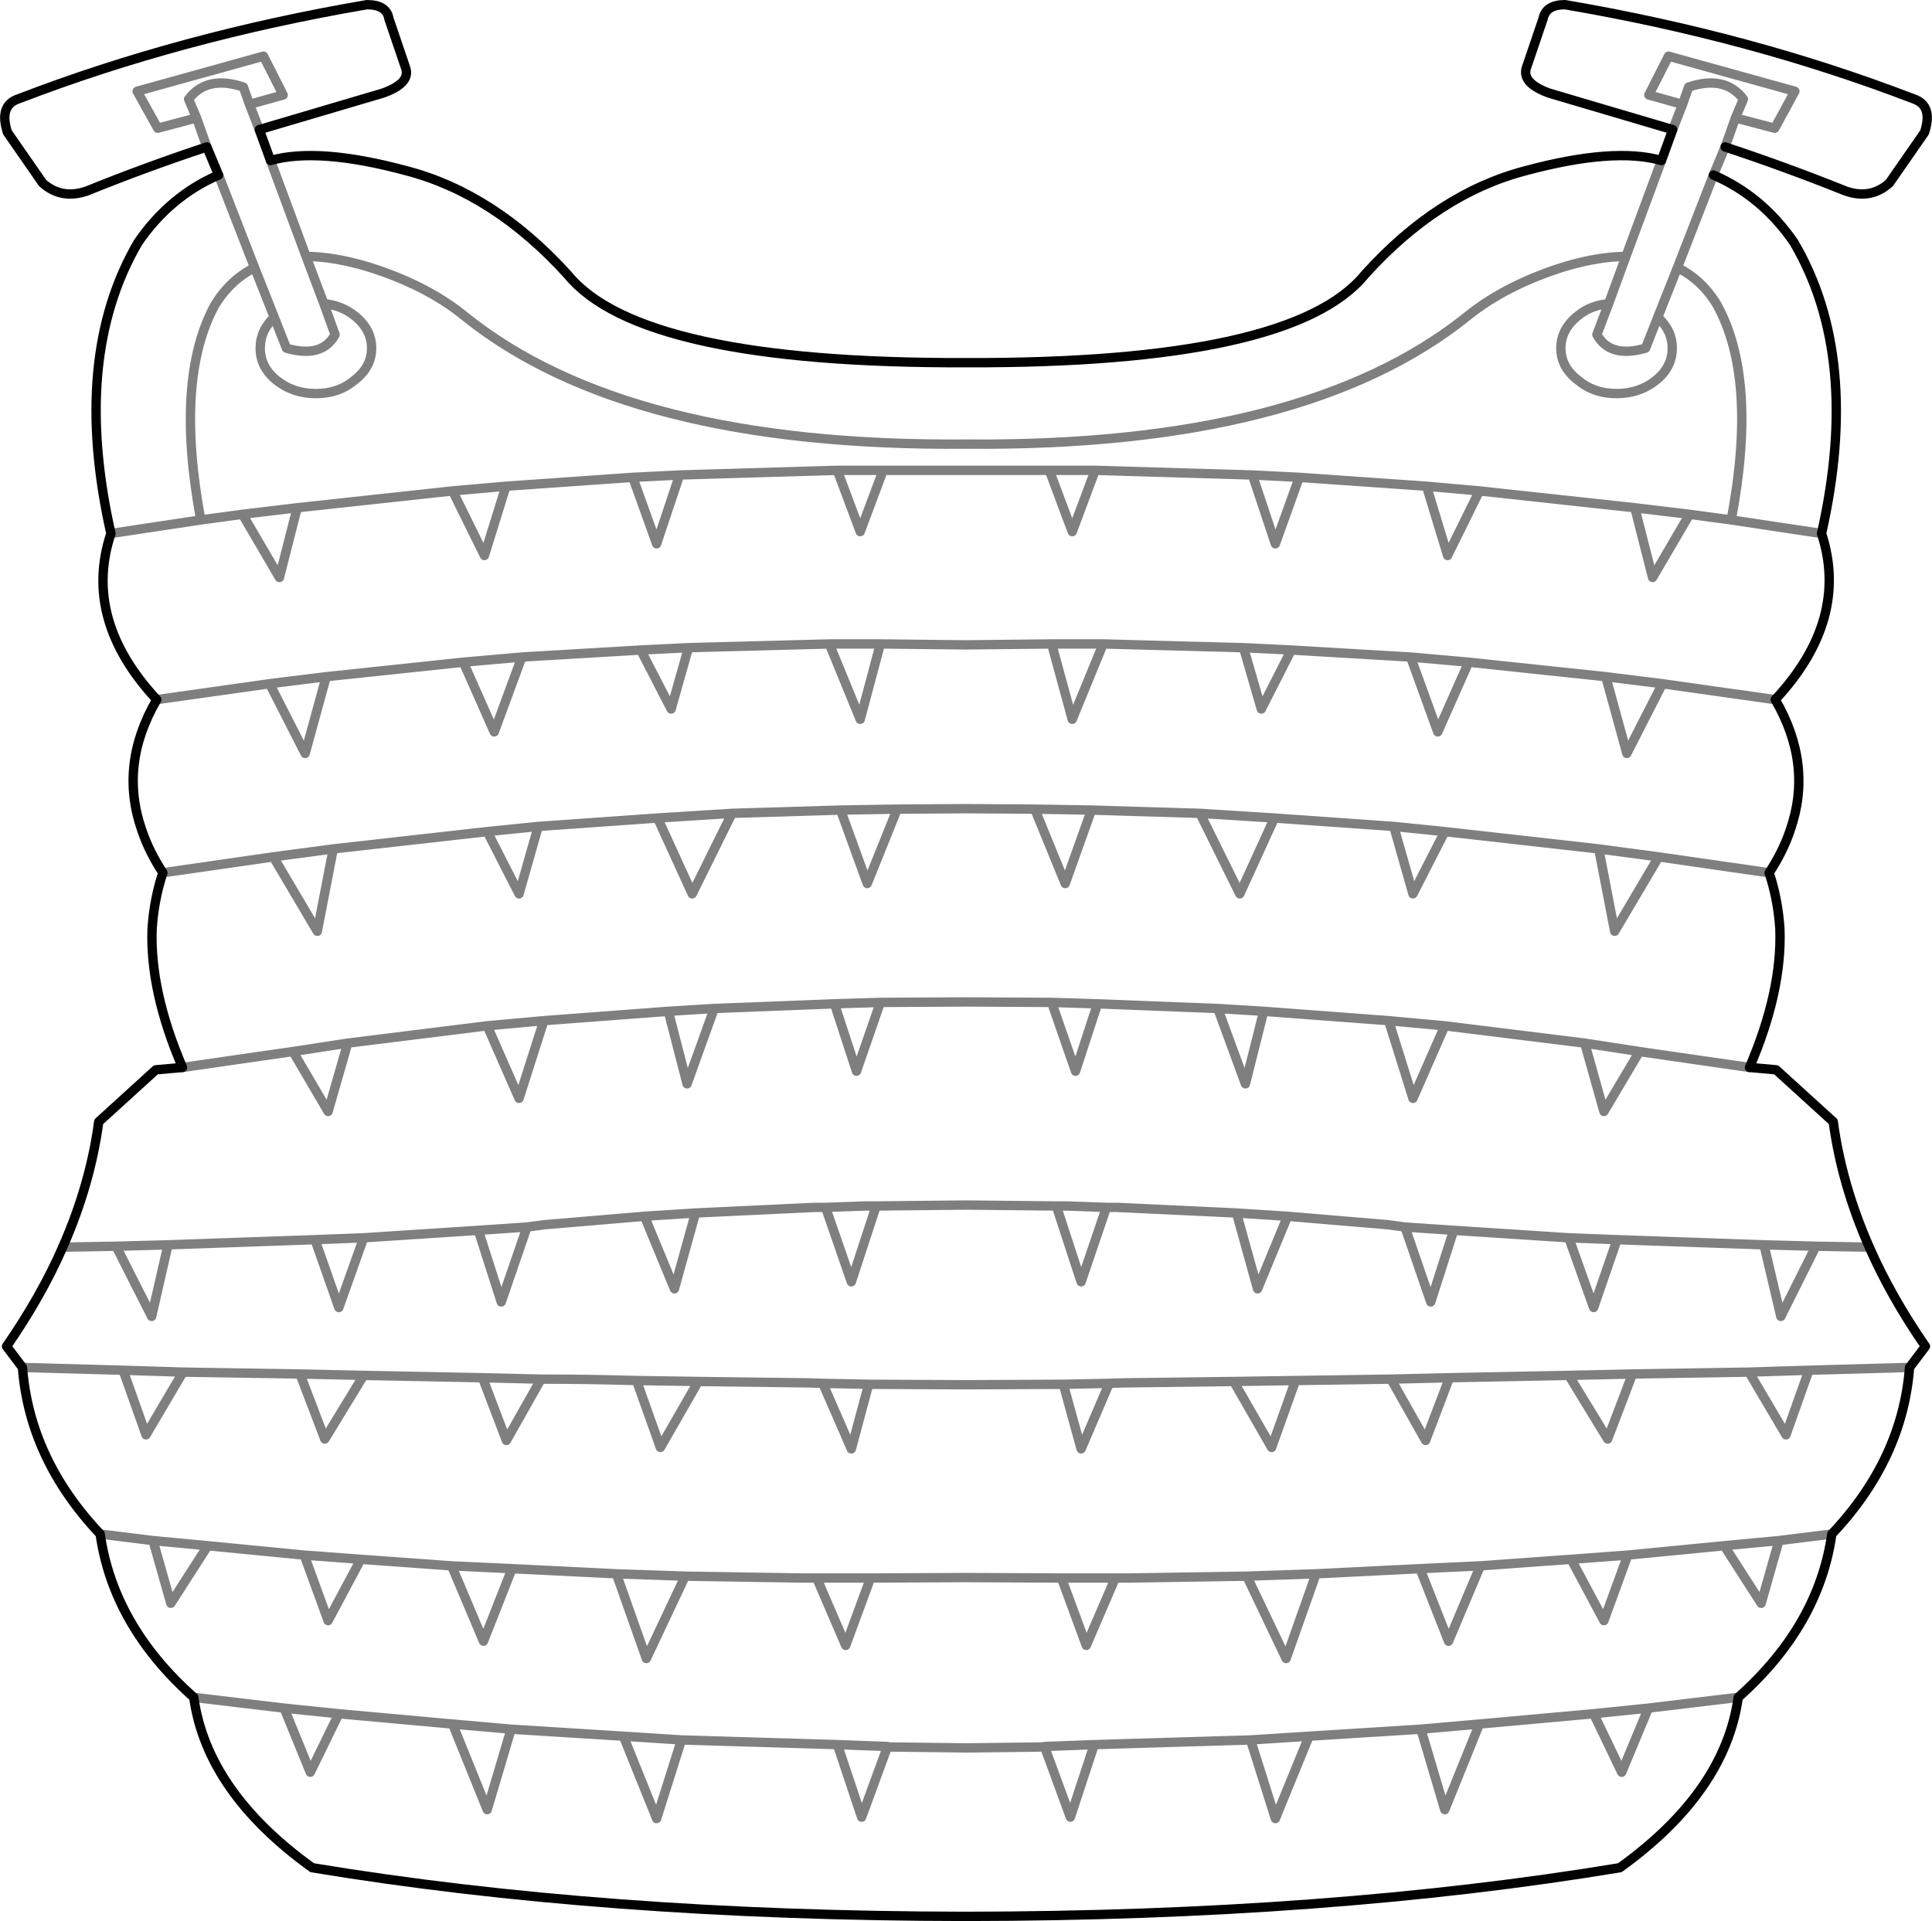 <?xml version="1.0" encoding="UTF-8" standalone="no"?>
<svg xmlns:xlink="http://www.w3.org/1999/xlink" height="205.25px" width="206.4px" xmlns="http://www.w3.org/2000/svg">
  <g transform="matrix(1.0, 0.0, 0.0, 1.0, -296.7, -138.9)">
    <path d="M481.0 154.6 Q487.5 156.75 493.85 159.3 496.55 160.25 498.55 158.45 L502.3 153.05 Q503.25 150.15 501.1 149.45 483.8 142.8 463.9 139.4 461.85 139.4 461.55 140.9 L459.75 146.2 Q459.3 147.8 462.2 148.85 L475.4 152.75 474.2 156.05 M479.75 157.6 Q484.95 159.85 488.35 164.8 495.55 177.05 491.3 195.9 494.3 205.1 486.35 213.65 490.4 220.6 487.95 227.6 487.2 229.85 485.7 232.15 486.65 235.0 486.85 238.15 487.1 244.8 483.6 252.95 L483.65 252.95 486.45 253.2 492.55 258.75 Q493.45 265.45 496.4 272.15 498.7 277.4 502.4 282.75 L500.7 285.0 Q499.95 294.8 492.4 302.8 491.0 312.6 482.4 320.25 481.0 330.35 469.75 338.45 438.7 343.6 399.9 343.65 361.1 343.6 330.05 338.45 318.8 330.35 317.4 320.25 308.8 312.6 307.4 302.8 299.85 294.8 299.1 285.0 L297.4 282.75 Q301.1 277.4 303.4 272.15 306.35 265.45 307.25 258.75 L313.35 253.2 316.2 252.95 Q312.7 244.8 312.95 238.15 313.15 235.0 314.1 232.15 312.6 229.85 311.85 227.6 309.4 220.6 313.45 213.65 305.5 205.1 308.55 195.9 304.3 177.05 311.45 164.8 314.85 159.85 320.05 157.6 L318.8 154.6 Q312.3 156.75 306.0 159.3 303.25 160.25 301.25 158.45 L297.5 153.05 Q296.55 150.15 298.7 149.45 316.0 142.8 335.9 139.4 338.0 139.4 338.25 140.9 L340.05 146.2 Q340.55 147.8 337.6 148.85 L324.4 152.75 325.6 156.05 Q330.7 154.6 340.15 157.15 349.5 159.6 357.35 168.25 365.1 177.75 399.9 177.65 434.75 177.75 442.5 168.25 450.3 159.6 459.65 157.15 469.1 154.6 474.2 156.05" fill="none" stroke="#010101" stroke-linecap="round" stroke-linejoin="round" stroke-width="1.0"/>
    <path d="M475.4 152.75 L476.45 150.05 472.85 149.05 474.95 144.9 488.45 148.65 486.3 152.6 482.1 151.5 481.0 154.6 M474.2 156.05 L470.4 166.3 468.55 171.35 467.3 174.65 Q468.7 177.2 472.5 176.1 L473.8 172.8 475.9 167.5 479.75 157.6 481.0 154.6 M470.4 166.3 Q467.5 166.3 463.8 167.4 457.6 169.35 453.5 172.65 436.15 186.65 399.9 186.35 363.65 186.65 346.3 172.65 342.25 169.35 336.0 167.4 332.3 166.3 329.4 166.3 L331.3 171.35 Q333.15 171.5 334.6 172.65 336.4 174.1 336.4 176.1 336.4 178.1 334.6 179.5 332.9 180.95 330.45 180.95 328.0 180.95 326.2 179.5 324.5 178.1 324.5 176.1 324.5 174.2 326.0 172.8 L323.9 167.5 Q321.3 168.8 319.65 171.5 315.35 179.4 318.15 194.45 L322.6 193.85 328.45 193.15 345.05 191.35 350.75 190.85 364.3 189.9 369.3 189.65 386.15 189.15 391.05 189.15 399.9 189.15 408.8 189.15 413.7 189.15 430.5 189.65 435.5 189.9 449.1 190.85 454.75 191.35 471.35 193.15 477.2 193.85 481.65 194.45 Q484.5 179.4 480.15 171.5 478.55 168.8 475.9 167.5 M325.6 156.05 L329.4 166.3 M331.3 171.35 L332.5 174.65 Q331.1 177.2 327.3 176.1 L326.0 172.8 M386.15 189.15 L388.6 195.7 391.05 189.15 M364.3 189.9 L366.85 197.0 369.3 189.65 M324.85 144.9 L311.35 148.65 313.55 152.6 317.7 151.5 316.85 149.5 Q318.8 146.9 322.7 148.2 L323.35 150.05 326.95 149.05 324.85 144.9 M430.5 189.65 L432.95 197.0 435.5 189.9 M408.8 189.15 L411.25 195.7 413.7 189.15 M476.45 150.05 L477.1 148.2 Q481.0 146.9 482.95 149.5 L482.1 151.5 M473.8 172.8 Q475.35 174.2 475.35 176.1 475.35 178.1 473.65 179.5 471.85 180.95 469.4 180.95 466.95 180.95 465.25 179.5 463.45 178.1 463.45 176.1 463.45 174.1 465.25 172.65 466.65 171.5 468.55 171.35 M468.25 211.2 L470.5 219.4 474.3 211.95 468.25 211.2 453.6 209.65 450.3 217.1 447.4 209.1 434.65 208.35 431.45 214.65 429.55 208.1 414.55 207.7 411.25 215.75 409.05 207.7 399.9 207.8 390.75 207.7 388.6 215.75 385.3 207.7 370.25 208.1 368.4 214.65 365.15 208.35 352.45 209.1 349.5 217.1 346.2 209.65 331.55 211.2 329.3 219.4 325.5 211.95 313.45 213.65 M447.4 209.1 L453.6 209.65 M451.05 227.75 L445.6 227.2 447.65 234.4 451.05 227.75 467.5 229.6 473.9 230.45 485.7 232.15 M467.5 229.6 L469.2 238.4 473.9 230.45 M434.65 208.35 L429.55 208.1 M414.55 207.7 L409.05 207.7 M409.05 246.0 L411.6 253.35 413.95 246.15 409.05 246.0 399.9 245.95 390.75 246.0 388.2 253.35 385.85 246.15 373.0 246.65 370.1 254.7 368.1 246.95 354.8 247.95 352.15 256.25 348.75 248.5 333.85 250.35 331.75 257.65 328.0 251.25 324.85 251.7 316.2 252.95 M445.6 227.2 L432.85 226.3 429.15 234.4 424.9 225.8 413.3 225.45 410.5 233.3 407.25 225.35 399.9 225.3 392.55 225.35 389.35 233.3 386.5 225.45 374.9 225.8 370.65 234.4 366.95 226.3 354.2 227.2 352.15 234.4 348.75 227.75 332.3 229.6 330.6 238.4 325.9 230.45 314.1 232.15 M407.25 225.35 L413.3 225.45 M413.95 246.15 L426.8 246.65 431.7 246.95 445.05 247.95 451.05 248.5 466.0 250.35 471.85 251.25 474.95 251.7 483.6 252.95 M432.85 226.3 L424.9 225.8 M496.4 272.15 L490.7 272.05 486.95 279.55 485.15 271.9 469.45 271.35 466.95 278.6 464.3 271.15 452.0 270.35 449.55 278.0 446.8 270.0 444.95 269.75 434.25 268.85 431.05 276.6 428.8 268.5 416.05 267.9 414.9 267.9 412.2 275.85 409.55 267.75 399.9 267.65 390.3 267.75 387.65 275.85 384.9 267.9 383.75 267.9 371.0 268.5 368.75 276.6 365.55 268.85 354.9 269.75 353.0 270.0 350.25 278.0 347.8 270.35 335.55 271.15 332.9 278.6 330.35 271.35 314.65 271.9 312.9 279.55 309.1 272.05 303.4 272.15 M434.25 268.85 L428.8 268.5 M414.9 267.9 L410.65 267.75 409.55 267.75 M299.1 285.0 L309.85 285.3 316.25 285.5 328.75 285.7 335.55 285.85 348.25 286.1 354.5 286.25 Q359.6 286.25 364.7 286.4 L371.3 286.5 383.1 286.65 384.6 286.7 389.5 286.8 399.9 286.85 410.3 286.8 415.2 286.7 416.7 286.65 428.5 286.5 435.1 286.4 445.3 286.25 451.55 286.1 464.3 285.85 471.1 285.7 483.55 285.5 489.95 285.3 500.7 285.0 M415.2 286.7 L412.2 293.7 410.3 286.8 M428.5 286.5 L432.55 293.55 435.1 286.4 M471.85 251.25 L468.05 257.65 466.0 250.35 M451.05 248.5 L447.65 256.25 445.05 247.95 M452.0 270.35 L446.8 270.0 M445.3 286.25 L449.0 292.8 451.55 286.1 M464.3 285.85 L468.45 292.65 471.1 285.7 M469.45 271.35 L464.3 271.15 M431.7 246.95 L429.75 254.7 426.8 246.65 M390.75 207.7 L385.3 207.7 M365.15 208.35 L370.25 208.1 M374.9 225.8 L366.95 226.3 M373.0 246.65 L368.1 246.95 M386.5 225.45 L392.55 225.35 M385.85 246.15 L390.75 246.0 M346.2 209.65 L352.45 209.1 M325.5 211.95 L331.55 211.2 M332.3 229.6 L325.9 230.45 M348.75 227.75 L354.2 227.2 M354.8 247.95 L348.75 248.5 M353.0 270.0 L347.8 270.35 M333.85 250.35 L328.0 251.25 M335.55 271.15 L330.35 271.35 M328.75 285.7 L331.4 292.65 335.55 285.85 M348.25 286.1 L350.8 292.8 354.5 286.25 M390.3 267.75 L389.15 267.75 384.9 267.9 M371.0 268.5 L365.55 268.85 M364.7 286.4 L367.25 293.55 371.3 286.5 M384.6 286.7 L387.65 293.7 389.5 286.8 M492.4 302.8 L486.75 303.5 484.85 310.2 480.9 304.05 470.6 305.05 468.05 312.05 464.55 305.5 454.85 306.2 451.45 314.25 448.4 306.5 437.3 307.05 434.1 316.1 429.9 307.3 417.35 307.5 415.85 307.5 412.75 314.7 410.1 307.5 399.9 307.45 389.7 307.5 387.05 314.7 383.95 307.5 382.45 307.5 369.9 307.3 365.75 316.1 362.55 307.05 351.4 306.5 348.35 314.25 344.95 306.2 335.25 305.5 331.75 312.05 329.2 305.05 318.9 304.05 314.95 310.2 313.05 303.5 307.4 302.8 M389.7 307.5 L388.2 307.5 385.1 307.5 383.95 307.5 M482.4 320.25 L472.8 321.4 469.95 328.25 466.95 322.0 454.75 323.1 451.05 332.25 448.5 323.65 436.55 324.4 432.95 333.2 430.3 324.8 413.6 325.3 411.05 333.05 408.3 325.55 399.9 325.65 391.5 325.55 388.75 333.05 386.2 325.4 386.2 325.3 369.5 324.8 366.85 333.2 363.3 324.4 351.3 323.65 348.75 332.25 345.05 323.1 332.9 322.0 329.85 328.25 327.05 321.4 317.4 320.25 M391.5 325.55 L391.5 325.5 386.2 325.3 M351.4 306.5 L344.95 306.2 M335.25 305.5 L329.2 305.05 M351.3 323.65 L345.05 323.1 M327.05 321.4 L332.9 322.0 M363.3 324.4 L369.5 324.8 M369.9 307.3 L362.55 307.05 M454.85 306.2 L448.4 306.5 M454.75 323.1 L448.5 323.65 M470.6 305.05 L464.55 305.5 M472.8 321.4 L466.95 322.0 M437.3 307.05 L429.9 307.3 M415.85 307.5 L410.1 307.5 M413.6 325.3 L408.3 325.5 408.3 325.55 M436.55 324.4 L430.3 324.8 M483.55 285.5 L487.5 292.2 489.95 285.3 M486.75 303.5 L480.9 304.05 M490.7 272.05 L485.15 271.9 M474.3 211.95 L486.35 213.65 M471.35 193.15 L473.25 200.6 477.2 193.85 M449.1 190.85 L451.35 198.25 454.75 191.35 M345.05 191.35 L348.45 198.25 350.75 190.85 M322.6 193.85 L326.55 200.6 328.45 193.15 M491.3 195.9 L481.65 194.45 M317.7 151.5 L318.8 154.6 M323.9 167.5 L320.05 157.6 M308.55 195.9 L318.15 194.45 M314.65 271.9 L309.1 272.05 M309.85 285.3 L312.3 292.2 316.25 285.5 M318.9 304.05 L313.05 303.5 M324.4 152.75 L323.35 150.05" fill="none" stroke="#010101" stroke-linecap="round" stroke-linejoin="round" stroke-opacity="0.502" stroke-width="1.0"/>
  </g>
</svg>
